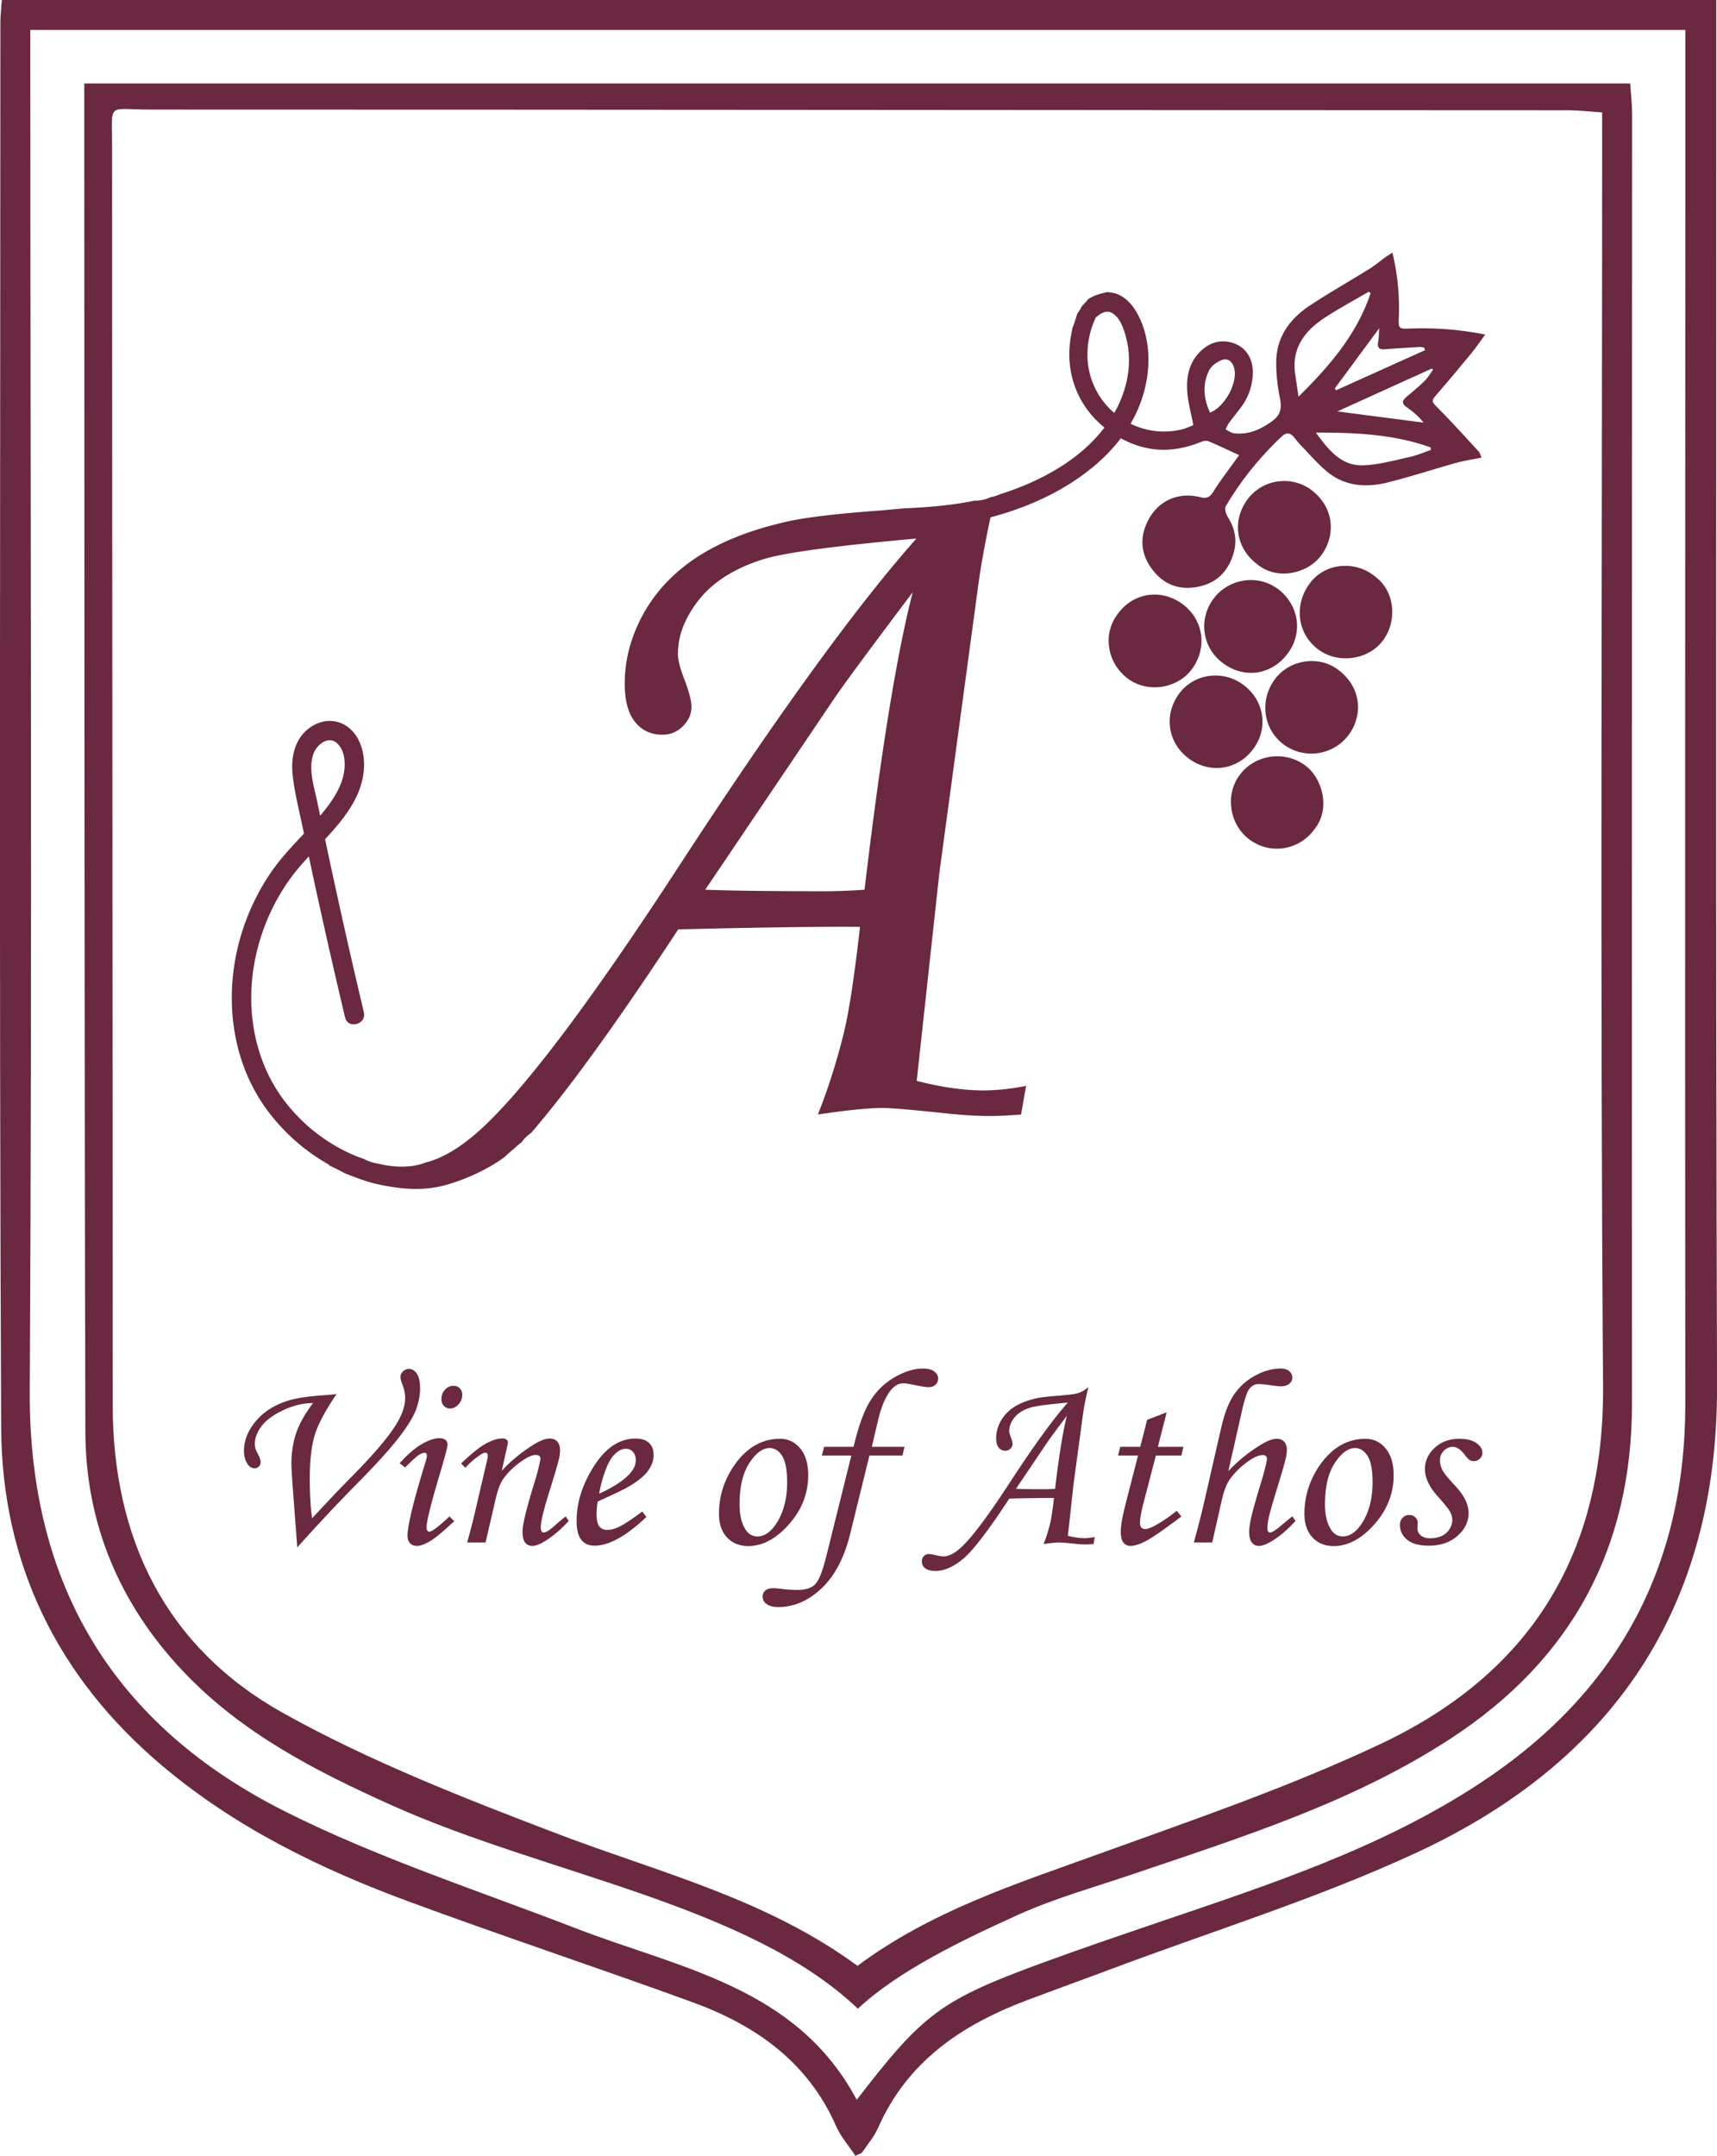 <svg xmlns="http://www.w3.org/2000/svg" width="100%" height="100%" viewBox="0 0 577.8 725.4"><g fill="#6a2841"><path d="M567.159 26.07c-.026 148.73-.157 297.46-.023 446.19.049 55.326-23.187 97.67-69.263 127.9-33.238 21.809-70.61 33.953-107.785 46.61-12.62 4.297-25.242 8.59-37.764 13.158-35.63 13-41.301 17.163-64.02 46.656-20.248-38.063-59.574-44.195-94.603-57.741-32.771-12.673-66.486-23.58-97.766-39.288C38.62 580.774 9.642 533.69 10.012 468.039c.832-147.98.214-295.967.187-443.95v-14.01h556.96v15.99m10.402-4.803c-.002-6.944-.001-13.887-.001-21.283H.628C.415 3.048.133 5.226.132 7.403.112 165.026-.315 322.65.386 480.27c.202 45.654 18.819 84.019 54.069 113.795 24.718 20.878 53.302 34.81 83.326 45.884 31.613 11.66 63.613 22.265 95.275 33.796 21.2 7.722 38.777 20.026 48.272 41.63 1.59 3.618 4.342 6.727 6.537 10.043 1.069-.55 1.959-.714 2.326-1.242 1.895-2.732 4.069-5.375 5.399-8.38 9.877-22.312 28.269-34.551 50.113-42.77 9.355-3.52 18.764-6.9 28.12-10.414 34.31-12.885 69.543-23.776 102.708-39.131 66.224-30.661 101.524-82.464 101.283-157.185-.476-148.342-.212-296.686-.253-445.03"></path><path d="M464.584 586.833c-30.703 14.489-63.085 25.55-95.088 37.117-27.892 10.08-56.131 19.106-80.944 37.544-30.926-22.71-66.88-31.417-101.08-44.472-31.365-11.974-63-24.302-92.211-40.603-39.422-21.998-57.327-58.537-57.331-103.65-.015-140.912-.204-281.825-.204-422.738 0-16.096-2.034-13.155 12.96-13.155 159.086 0 318.17.207 477.257.238 3.245 0 6.489.398 11.206.705v14.676c-.006 137.944-.702 275.894.312 413.83.419 57.045-24.753 96.853-74.877 120.508M548.59 28.082H28.355c0 8.535-.002 15.884 0 23.234.083 143.475.005 286.95.372 430.424.08 30.895 11.473 57.894 32.696 80.438 19.715 20.942 44.68 33.744 70.538 45.355 52.016 23.358 119.637 33.179 156.734 68.38 13.636-12.783 35.366-23.186 53.773-31.523 12.427-5.63 25.739-9.324 38.708-13.73 36.818-12.51 74.01-24.11 106.99-45.627 40.803-26.62 61.063-64.166 61.03-112.968-.091-144.592.027-289.184.03-433.776 0-3.227-.392-6.454-.635-10.207"></path><path d="m479.271 116.964.262.873c-9.987 4.5-19.972 9.003-29.957 13.505l-.379-.645 14.954-20.272c-.146 1.88-.14 3.28-.386 4.636-.373 2.067.483 2.623 2.406 2.46 3.84-.321 7.691-.533 11.538-.758.515-.03 1.041.129 1.562.2m2.975 7.45c-.924 1.254-1.707 2.65-2.804 3.727-1.956 1.92-4.078 3.676-6.177 5.446-1.477 1.246-1.6 2.244.125 3.44 2.104 1.457 4.07 3.113 5.656 5.18-9.365-1.217-18.73-2.434-28.996-3.77 11.016-4.995 21.408-9.71 31.8-14.423l.396.4m-7.844 29.363c-5.175 1.126-10.386 2.613-15.623 2.802-7.319.265-11.556-4.957-15.966-11.003 13.722-.05 26.43.62 38.626 4.97l.068.85c-2.365.81-4.678 1.853-7.105 2.38m-37.42-20.315c-.378-2.537-.763-5.073-1.129-7.612-1.283-8.908 3.395-14.71 10.28-19.157 4.696-3.034 9.631-5.698 14.46-8.527l.64.467c-4.57 13.78-13.745 24.493-24.252 34.829m-29.795 5.38c-2.159-4.733-2.632-9.551-.263-14.252.734-1.456 2.471-2.71 4.037-3.367 2.151-.902 3.701.344 4.332 2.546 1.375 4.795-3.024 13.134-8.106 15.074m-32.212.112c-5.613-4.821-9.21-12.021-9.02-20.177a29.451 29.451 0 0 1 2.796-11.956c.115-.093.223-.196.338-.286 1.24-.97 2.902-2.074 4.534-1.468 3.42 1.27 4.82 6.342 5.551 9.477 1.935 8.296-.019 17.1-4.199 24.41m-84.045 160.44c-4.834.339-9.387.507-13.657.507-17.312 0-30.632-.168-39.96-.506l43.375-64.28c3.374-4.953 12.19-16.895 26.45-35.828-5.403 21.047-10.805 54.416-16.208 100.108m-185.305-46.087c1.202-2.89 4.905-5.792 7.77-3.238 2.816 2.51 2.967 7.236 2.214 10.652-.91 4.129-3.174 7.823-5.737 11.134a77.192 77.192 0 0 1-2.137 2.627c-.334-1.612-.682-3.222-1.013-4.834-1.029-5.005-3.176-11.342-1.097-16.341M474.387 110.56c-3.735.137-3.799.01-3.659-3.815.26-7.097-.344-14.12-2.156-21.723-1.12.728-1.86 1.166-2.553 1.667-1.707 1.234-3.317 2.62-5.1 3.729-6.627 4.117-13.416 7.98-19.935 12.257-6.687 4.389-11.298 10.41-11.499 18.729-.104 4.285.444 8.655 1.281 12.87.656 3.309.005 5.533-2.734 7.497-3.865 2.769-7.947 4.626-12.79 4.027-.984-.121-1.89-.861-2.832-1.315.417-.775.752-1.61 1.267-2.311 1.25-1.707 2.61-3.331 3.876-5.026 2.487-3.33 3.863-7.071 4.035-11.238.226-5.416-2.582-9.563-7.466-10.72-4.25-1.005-7.832.519-10.693 3.6-3.343 3.6-4.219 8.186-3.904 12.837.258 3.787 1.316 7.519 2.053 11.452-1.157.43-2.493 1.092-3.905 1.429a25.413 25.413 0 0 1-17.219-1.926 45.69 45.69 0 0 0 1.194-2.158c4.908-9.55 6.554-21.342 2.65-31.54-1.88-4.91-5.549-10.337-11.263-10.506-.006-.046-.006-.092-.015-.137-.21.04-.418.082-.626.125l-.016-.001-.216.047a31.48 31.48 0 0 0-.89.199l-.077.019c-.268.064-.535.134-.8.208-.022.006-.046.012-.067.019-.272.076-.54.158-.807.246l-.049.016c-.279.093-.555.193-.83.3l-.008.004c-.843.332-1.668.736-2.465 1.256a23.426 23.426 0 0 1-1.979 2.22c-.354.603-.686 1.217-1.07 1.8-.2.302-.404.585-.609.866l-.084.246-.029.067c-.062.186-.11.356-.152.505a39.977 39.977 0 0 1-1.203 3.61c-.049.132-.106.266-.16.4-.066.417-.135.815-.188 1.129-.01.065-.02.128-.04.19-.025.079-.06.152-.087.229-.01.135-.025.27-.04.406a7.713 7.713 0 0 1-.147.813 38.325 38.325 0 0 0-.3 2.027c-1.347 11.723 3.241 21.938 11.598 28.674-8.562 11.204-21.822 18.225-35.258 22.484-.95.446-1.974.755-3.045.95-.108.052-.22.09-.33.139-.274.12-.55.235-.83.336-.239.085-.48.156-.724.226-.123.036-.246.072-.37.104a11.62 11.62 0 0 1-.988.208h-.004c-.37.06-.744.102-1.119.125l-.056.013c-.337.02-.674.042-1.013.03-7.635 1.576-16.058 2.28-23.717 2.574-2.407.238-5.022.478-7.893.72-15.307 1.127-25.998 2.422-32.075 3.884-11.818 2.7-21.667 6.612-29.543 11.732-7.879 5.122-13.927 11.48-18.147 19.076-4.222 7.597-6.33 15.447-6.33 23.55 0 5.74 1.152 10.045 3.46 12.915 2.305 2.87 5.373 4.305 9.201 4.305 2.7 0 5.006-.955 6.921-2.87 1.912-1.913 2.87-4.107 2.87-6.584 0-1.913-.789-4.951-2.364-9.116-1.464-3.714-2.195-6.584-2.195-8.61 0-6.188 2.36-12.266 7.08-18.232 4.721-5.963 11.801-10.467 21.245-13.505 6.855-2.25 24.165-4.614 51.928-7.09-20.357 22.959-46.954 59.65-79.794 110.068-29.015 44.567-50.945 73.83-65.79 87.783-6.99 6.559-13.518 10.594-19.583 12.123-.686.264-1.402.5-2.164.695-2.748.699-5.88.84-9.058.504a27.278 27.278 0 0 1-1.1-.135 32.564 32.564 0 0 1-1.026-.156 33.39 33.39 0 0 1-1.493-.298c-.13-.03-.264-.051-.394-.081-.16-.022-.315-.06-.474-.085-.58-.094-1.15-.221-1.715-.374-.25-.07-.503-.13-.75-.208-.187-.06-.368-.134-.552-.2-.29-.104-.582-.206-.867-.325-.16-.066-.318-.144-.477-.216-.336-.152-.673-.301-1-.472a23.383 23.383 0 0 1-1.356-.448c-.126-.047-.25-.097-.375-.146a16.98 16.98 0 0 1-1.168-.488l-.037-.003c-8.9-3.764-16.85-9.875-22.888-17.534-11.686-14.826-14.303-34.72-9.48-52.677 2.472-9.203 6.798-18.03 12.796-25.458 1.365-1.691 2.817-3.312 4.294-4.91.626 2.935 1.24 5.873 1.876 8.806a2399.683 2399.683 0 0 0 10.31 45.354c.974 4.104 7.3 2.367 6.323-1.743a2393.121 2393.121 0 0 1-13.05-58.222c3.246-3.482 6.37-7.064 8.86-11.158 2.43-3.997 4.096-8.5 4.256-13.21.158-4.681-1.25-9.924-4.986-13.014-4.374-3.617-10.098-2.942-14.253.647-4.336 3.745-5.388 9.7-4.786 15.145.664 6.01 2.19 11.966 3.424 17.878.128.613.262 1.225.391 1.838-3.8 4.054-7.646 8.067-10.842 12.663-5.494 7.897-9.468 16.962-11.607 26.339-4.228 18.539-1.329 38.72 10.155 54.173 5.555 7.473 12.705 13.777 20.817 18.29-.042.057-.09.109-.13.165 1.833.803 3.624 1.74 5.433 2.709 3.517 1.367 7.034 2.762 10.733 3.59 7.688 1.725 15.536 2.464 23.198.302 6.688-1.887 13.711-5.066 19.466-9.177 1.595-1.47 3.206-2.846 4.683-4.127.456-.397.92-.77 1.384-1.128.264-.377.545-.747.86-1.101.656-.742 1.442-1.37 2.262-1.954 12.633-14.628 29.125-37.43 49.525-68.516 27.638-.676 48.03-.956 61.177-.845-1.915 16.77-3.714 28.588-5.403 35.452-2.362 9.68-5.29 18.907-8.778 27.686 9.791-1.464 17.051-2.196 21.777-2.196 2.812 0 9.51.562 20.09 1.689 6.188.676 11.48 1.012 15.867 1.012 3.04 0 6.585-.17 10.636-.505l1.69-9.623c-5.179 1.012-9.96 1.519-14.35 1.519-6.642 0-14.126-1.068-22.452-3.208l7.61-69.89 13.19-97.575c.942-6.654 2.293-14.052 4.03-22.153 9.547-2.561 18.74-6.237 27.144-11.607 6.298-4.023 12.155-9.024 16.702-15.002a37.76 37.76 0 0 0 3.43 1.63c7.936 3.286 15.781 2.77 23.605-.425.752-.307 1.811-.484 2.508-.193 3.37 1.407 6.663 2.996 10.292 4.662-.209.284-.792 1.05-1.35 1.833-2.51 3.523-5.174 6.95-7.45 10.618-1.152 1.854-2.28 2.197-4.245 1.7-7.772-1.965-14.823 1.446-18.083 8.807-2.54 5.737-1.636 11.106 2.263 15.978 4.136 5.167 9.622 6.64 15.814 5.17 6.086-1.442 9.727-5.668 11.298-11.613 1.087-4.118.233-7.963-2.02-11.6-.63-1.02-1.248-2.826-.777-3.63 5.15-8.775 11.522-16.612 18.931-23.598 1.426-1.343 2.754-1.288 4.01.23.702.849 1.358 1.744 2.124 2.53 3.073 3.154 5.93 6.587 9.335 9.333 5.978 4.819 13.082 5.18 20.193 3.409 7.75-1.93 15.354-4.446 23.055-6.59 2.695-.75 5.488-1.147 8.462-1.751-.404-.917-.525-1.604-.923-2.034-4.533-4.91-9.015-9.87-13.71-14.62-2.26-2.286-2.379-2.391-.313-4.77 3.916-4.506 7.736-9.095 11.526-13.707 1.548-1.883 2.914-3.915 4.657-6.278-8.924-1.766-17.132-2.32-25.409-2.016"></path><path d="M417.067 260.917c-4.895 6.73-3.297 16.663 3.48 21.641 6.964 5.115 16.581 3.586 21.741-3.457 5.675-6.928 2.749-17.499-3.38-21.77-6.983-4.869-16.781-3.372-21.841 3.586M379.502 228.316c6.669 5.032 16.787 3.433 21.648-3.22 5.283-7.232 3.83-16.736-3.351-21.92-7.201-5.197-16.456-3.746-21.652 3.395-5.053 6.556-3.808 16.34 3.355 21.745M453.959 247.135c4.74-6.5 4.302-16.069-3.951-21.984-6.533-4.682-16.174-3.183-21.072 3.512-5.168 7.064-3.833 16.729 3.015 21.831 6.94 5.171 16.838 3.732 22.008-3.359M441.193 164.797c-6.75-4.956-16.385-3.505-21.369 3.218-5.352 7.218-3.939 16.518 3.329 21.91 6.472 5.364 16.733 3.269 21.394-2.96 5.459-7.292 3.986-16.778-3.354-22.168"></path><path d="M421.601 252.21c5.258-6.875 4.018-16.134-2.886-21.54-6.77-5.302-16.542-4.202-21.68 2.44-5.477 7.079-4.245 16.64 2.836 22.009 7.057 5.35 16.365 4.105 21.73-2.91M464.964 216.054c5.222-6.349 4.935-16.98-2.493-22.263-6.562-5.22-16.246-4.32-21.294 1.977-5.79 7.224-4.852 17.084 2.145 22.558 6.498 5.084 16.513 3.964 21.642-2.272"></path><path d="M408.091 201.853c-4.936 7.057-3.313 16.472 3.705 21.486 7.272 5.195 16.31 3.676 21.615-3.552 5.45-7.421 3.203-16.663-3.304-21.548-7.043-5.287-17.067-3.462-22.016 3.614M141.369 467.313c0-2.295-.36-3.982-1.078-5.06-.72-1.079-1.605-1.618-2.654-1.618-.775 0-1.446.277-2.012.83-.568.553-.851 1.202-.851 1.95 0 .552.207 1.354.622 2.405.636 1.66.954 3.18.954 4.562 0 2.516-.9 5.31-2.7 8.378-2.38 4.065-7.003 9.622-13.87 16.673l-6.81 6.971-7.974 8.506c-.5-3.984-.748-8.382-.748-13.196 0-6.276.567-11.246 1.703-14.91 1.135-3.664 3.572-8.233 7.31-13.708-1.52.166-3.012.305-4.476.415-5.442.36-9.586 1.023-12.431 1.99-4.42 1.494-7.9 3.803-10.442 6.927-2.541 3.125-3.812 6.373-3.812 9.747 0 1.797.412 3.304 1.236 4.521.658.912 1.427 1.368 2.305 1.368.604 0 1.097-.193 1.482-.58.384-.389.576-.9.576-1.539 0-.692-.365-1.703-1.096-3.033-.57-1.053-.853-2.05-.853-2.993 0-2.049.78-4.085 2.34-6.107 1.559-2.022 4.017-3.81 7.372-5.36 3.353-1.552 6.646-2.328 9.877-2.328-2.715 3.602-4.605 6.975-5.671 10.12-1.067 3.144-1.6 6.587-1.6 10.328 0 1.298.155 3.992.46 8.081l1.51 20.058c6.72-7.54 13.384-14.653 19.992-21.337 6.31-6.388 10.974-11.517 13.99-15.388 3.017-3.87 4.996-7.058 5.938-9.56.94-2.503 1.41-4.874 1.41-7.113M154.723 467.168c-.554-.566-1.259-.851-2.115-.851-1.107 0-2.06.436-2.862 1.307-.802.87-1.203 1.929-1.203 3.173 0 .94.277 1.7.83 2.28.552.582 1.245.872 2.074.872 1.05 0 1.997-.463 2.84-1.39.844-.925 1.266-1.996 1.266-3.213 0-.885-.277-1.611-.83-2.178M144.437 515.424c-.222 0-.429-.13-.622-.394-.193-.262-.29-.587-.29-.975 0-2.018 1.461-7.935 4.384-17.75 1.793-6 2.69-9.402 2.69-10.204 0-.664-.236-1.189-.706-1.576-.469-.387-1.145-.58-2.029-.58-1.603 0-3.542.642-5.82 1.927-2.279 1.286-4.799 3.45-7.56 6.491l1.824 1.411c2.433-2.378 4.002-3.788 4.707-4.23.705-.442 1.334-.664 1.888-.664.498 0 .746.276.746.83 0 .497-.097 1.064-.29 1.7-4.148 13.438-6.222 21.885-6.222 25.341 0 1.078.283 1.922.851 2.53.566.608 1.334.913 2.302.913 1.105 0 2.53-.498 4.272-1.494 1.742-.995 4.506-3.276 8.295-6.842l-1.617-1.577c-3.65 3.43-5.918 5.143-6.803 5.143M186.702 513.35c-1.715 1.55-2.973 2.323-3.774 2.323-.305 0-.54-.14-.705-.425-.167-.283-.25-.709-.25-1.275 0-1.852.882-5.6 2.646-11.24 1.873-6.028 3.03-9.94 3.47-11.737.249-1.08.373-2.046.373-2.904 0-1.3-.304-2.295-.911-2.986-.607-.692-1.45-1.037-2.526-1.037-1.463 0-3.326.706-5.59 2.117-4.251 2.713-7.784 5.632-10.6 8.76l1.87-8.347c.139-.636.208-1.079.208-1.327 0-.332-.167-.622-.498-.87-.332-.25-.79-.375-1.37-.375-1.494 0-3.293.556-5.397 1.668-2.103 1.111-4.925 3.362-8.467 6.752l1.41 1.452c1.493-1.646 3.096-3.039 4.81-4.183.83-.585 1.466-.878 1.908-.878.553 0 .83.374.83 1.121 0 .278-.07.734-.208 1.37l-3.69 15.784a244.616 244.616 0 0 1-3.028 11.92h6.179l3.36-14.496c.747-3.267 1.673-5.648 2.779-7.144 1.742-2.325 3.912-4.347 6.512-6.064 1.742-1.162 3.166-1.744 4.27-1.744 1.025 0 1.536.43 1.536 1.286 0 .581-.47 2.613-1.41 6.096-3.07 9.79-4.603 15.913-4.603 18.374 0 1.715.29 2.952.87 3.712.58.761 1.396 1.141 2.447 1.141 1.134 0 2.572-.55 4.314-1.65 2.737-1.707 5.378-3.963 7.922-6.769l-1.038-1.493a60.3 60.3 0 0 0-3.65 3.068M211.67 496.18c-2.24 2.295-5.586 4.437-10.037 6.428a41.78 41.78 0 0 1 2.696-9.29c.884-2.075 1.977-3.622 3.277-4.646.966-.773 1.962-1.16 2.986-1.16.995 0 1.804.352 2.426 1.057.622.705.933 1.652.933 2.84 0 1.577-.76 3.167-2.281 4.77m2.239-12.11c-5.613 0-10.437 3.332-14.474 9.995-3.595 5.862-5.392 11.752-5.392 17.67 0 2.93.519 5.06 1.555 6.386 1.037 1.328 2.537 1.991 4.5 1.991 4.839 0 10.645-3.22 17.42-9.663l-1.37-1.826c-3.51 2.627-6.178 4.37-8.003 5.226-1.356.637-2.6.954-3.734.954-1.188 0-2.094-.387-2.716-1.16-.622-.776-.933-2.144-.933-4.108 0-1.354.124-2.778.373-4.27 5.253-2.379 8.682-4.024 10.286-4.937 3.207-1.88 5.434-3.69 6.678-5.433 1.244-1.742 1.866-3.512 1.866-5.309 0-1.715-.52-3.062-1.556-4.044-1.036-.98-2.537-1.472-4.5-1.472M254.887 517c-1.659 0-2.986-.76-3.98-2.28-1.357-2.074-2.034-4.907-2.034-8.503 0-5.916 1.1-10.555 3.297-13.915 2.198-3.36 4.473-5.04 6.823-5.04 1.686 0 3.09.886 4.21 2.655 1.12 1.77 1.68 4.729 1.68 8.876 0 5.53-1.218 10.162-3.65 13.895-1.909 2.876-4.024 4.313-6.346 4.313m10.617-4.085c4.314-4.88 6.471-10.39 6.471-16.528 0-3.843-.899-6.844-2.696-9-1.798-2.158-4.05-3.236-6.76-3.236-6.222 0-11.42 3.056-15.596 9.166-3.317 4.922-4.976 10.287-4.976 16.093 0 3.346.905 5.986 2.716 7.922 1.811 1.935 4.196 2.903 7.155 2.903 4.811 0 9.373-2.44 13.686-7.32"></path><path d="M298.992 468.868c1.468-2.253 3.115-3.38 4.943-3.38.748 0 1.786.139 3.116.415 2.685.58 4.513.87 5.483.87.94 0 1.702-.275 2.284-.83.582-.552.873-1.243.873-2.072 0-.913-.43-1.701-1.286-2.364-.857-.664-2.13-.996-3.815-.996-2.987 0-6.167.974-9.54 2.924-3.373 1.95-6.111 4.61-8.212 7.984-2.102 3.374-3.968 8.516-5.6 15.429h-9.912l-.747 2.945h9.913l-8.42 33.844c-1.244 5.004-2.488 8.15-3.732 9.435-1.244 1.286-3.236 1.929-5.973 1.929-1.77 0-3.622-.124-5.558-.373-1.133-.14-1.99-.207-2.571-.207-1.161 0-2.053.255-2.675.766-.623.512-.933 1.197-.933 2.054 0 .995.449 1.83 1.347 2.509.9.678 2.219 1.016 3.96 1.016 5.2 0 10.018-2.074 14.455-6.221 4.439-4.148 7.666-10.244 9.685-18.291l6.494-26.461h11.134l.663-2.945h-10.99l2.084-8.834c.885-3.843 2.062-6.892 3.53-9.146M355.05 500.99a48.28 48.28 0 0 1-3.355.126c-4.253 0-7.526-.042-9.818-.125l10.656-15.792c.83-1.218 2.996-4.151 6.498-8.803-1.327 5.17-2.654 13.369-3.98 24.595m4.312 15.803 1.871-17.171 3.24-23.974c.36-2.543.956-5.515 1.787-8.917-1.19 1.05-2.437 1.756-3.737 2.115-.83.249-2.88.512-6.147.789-3.76.276-6.387.594-7.88.954-2.903.663-5.323 1.625-7.259 2.882-1.935 1.258-3.42 2.82-4.458 4.687-1.037 1.866-1.555 3.795-1.555 5.786 0 1.41.283 2.468.85 3.173.567.705 1.32 1.058 2.26 1.058.664 0 1.231-.236 1.701-.706s.705-1.01.705-1.618c0-.47-.194-1.215-.58-2.24-.36-.912-.54-1.617-.54-2.114 0-1.521.58-3.014 1.74-4.48 1.16-1.465 2.9-2.571 5.22-3.318 1.684-.553 5.936-1.133 12.757-1.742-5 5.64-11.536 14.655-19.604 27.043-7.128 10.949-12.517 18.138-16.163 21.566-2.24 2.102-4.287 3.153-6.139 3.153-.554 0-1.659-.194-3.319-.581-.663-.138-1.188-.208-1.576-.208-.663 0-1.216.236-1.658.706-.442.469-.664 1.064-.664 1.784 0 .939.381 1.706 1.141 2.3.76.595 1.915.893 3.463.893 2.96 0 6.076-1.376 9.353-4.127 3.276-2.752 8.434-9.491 15.475-20.22 6.79-.166 11.8-.234 15.03-.207-.47 4.12-.912 7.024-1.327 8.71a51.457 51.457 0 0 1-2.157 6.802c2.406-.36 4.19-.54 5.35-.54.692 0 2.336.139 4.936.416 1.52.166 2.82.249 3.898.249.747 0 1.618-.042 2.613-.125l.415-2.364c-1.272.249-2.447.374-3.525.374-1.632 0-3.47-.263-5.517-.788M392.618 475.239l-6.585 2.525-2.324 9.084h-6.726l-.747 2.945h6.719l-4.222 16.507c-1.051 4.092-1.576 7.133-1.576 9.125 0 1.686.297 2.903.892 3.649.594.747 1.403 1.12 2.426 1.12 1.245 0 2.889-.512 4.936-1.534 2.046-1.023 6.097-3.817 12.152-8.378l-1.576-1.908a51.458 51.458 0 0 1-6.636 4.603c-1.77 1.024-3.084 1.535-3.94 1.535-.554 0-.99-.166-1.307-.498-.318-.332-.476-.871-.476-1.617 0-1.631.573-4.532 1.72-8.705l3.62-13.899h8.595l.663-2.945h-8.588zM431.159 513.31c-1.825 1.575-3.07 2.363-3.733 2.363-.305 0-.533-.11-.684-.332-.152-.22-.23-.553-.23-.995 0-1.134.16-2.419.48-3.857.318-1.438 1.38-5.116 3.183-11.033 1.33-4.286 2.176-7.244 2.537-8.876.22-.939.334-1.879.334-2.82 0-1.136-.305-2.02-.914-2.656-.61-.635-1.453-.952-2.534-.952-1.383 0-3.21.704-5.48 2.112-3.876 2.374-7.461 5.286-10.756 8.737l4.627-20.47c.858-3.808 1.689-6.225 2.49-7.253.804-1.028 1.842-1.54 3.117-1.54.913 0 2.56.175 4.94.525 1.054.147 1.91.22 2.576.22 1.163 0 2.084-.287 2.762-.862.678-.575 1.017-1.24 1.017-1.998 0-.897-.345-1.64-1.037-2.229-.691-.589-1.632-.884-2.82-.884-2.848 0-5.73.792-8.647 2.374-2.917 1.583-5.282 3.7-7.092 6.352-1.812 2.652-3.271 6.434-4.376 11.348l-6.097 26.6c-.72 3.065-1.742 7.016-3.07 11.85h6.18l3.274-14.487c.72-3.12 1.678-5.473 2.87-7.06 1.887-2.483 4.049-4.524 6.489-6.123 1.748-1.159 3.203-1.738 4.368-1.738.943 0 1.414.443 1.414 1.328 0 .581-.47 2.585-1.41 6.013-2.13 6.97-3.422 11.51-3.878 13.625-.456 2.115-.684 3.727-.684 4.832 0 1.632.297 2.835.89 3.61.596.772 1.377 1.16 2.345 1.16 1.189 0 2.696-.567 4.52-1.7 2.682-1.66 5.296-3.899 7.84-6.719l-1.08-1.535a319.534 319.534 0 0 0-3.731 3.07M458.242 512.687c-1.908 2.876-4.023 4.313-6.346 4.313-1.66 0-2.986-.759-3.981-2.28-1.356-2.075-2.032-4.908-2.032-8.504 0-5.916 1.098-10.554 3.296-13.915 2.199-3.359 4.473-5.039 6.824-5.039 1.685 0 3.09.886 4.209 2.654 1.12 1.771 1.679 4.73 1.679 8.876 0 5.531-1.216 10.163-3.65 13.895m1.287-28.535c-6.222 0-11.421 3.056-15.596 9.166-3.317 4.922-4.976 10.286-4.976 16.093 0 3.345.905 5.986 2.717 7.922 1.81 1.934 4.195 2.903 7.154 2.903 4.81 0 9.373-2.44 13.686-7.32 4.314-4.88 6.47-10.39 6.47-16.529 0-3.843-.897-6.844-2.695-9-1.798-2.157-4.051-3.235-6.76-3.235M496.835 485.583c-1.341-.954-3.242-1.431-5.702-1.431-3.374 0-6.153 1.015-8.337 3.045-2.185 2.03-3.276 4.398-3.276 7.105 0 2.955 1.437 6.034 4.313 9.237 2.073 2.292 3.407 3.936 4.002 4.93.595.994.892 1.988.892 2.982 0 1.022-.317 2.05-.951 3.086a5.847 5.847 0 0 1-2.645 2.32c-1.13.51-2.438.766-3.926.766-1.295 0-2.314-.317-3.058-.954-.772-.636-1.158-1.41-1.158-2.322 0-.25.009-.553.029-.913.036-.442.054-.801.054-1.08 0-.69-.276-1.291-.83-1.802-.553-.512-1.217-.768-1.99-.768-.885 0-1.632.319-2.24.954-.61.636-.912 1.438-.912 2.406 0 1.963.8 3.615 2.406 4.956 1.602 1.34 4.05 2.01 7.34 2.01 3.926 0 7.135-1.095 9.623-3.292 2.488-2.195 3.733-4.756 3.733-7.684 0-2.926-1.535-6.02-4.604-9.28-2.24-2.374-3.636-4.092-4.19-5.156-.552-1.063-.83-2.161-.83-3.294 0-1.297.437-2.381 1.308-3.251.87-.87 1.873-1.304 3.007-1.304 1.327 0 2.668.898 4.023 2.695.719.94 1.272 1.528 1.659 1.763.387.235.843.352 1.368.352.802 0 1.487-.276 2.054-.83.567-.552.85-1.202.85-1.948 0-1.245-.671-2.344-2.012-3.298"></path></g></svg>